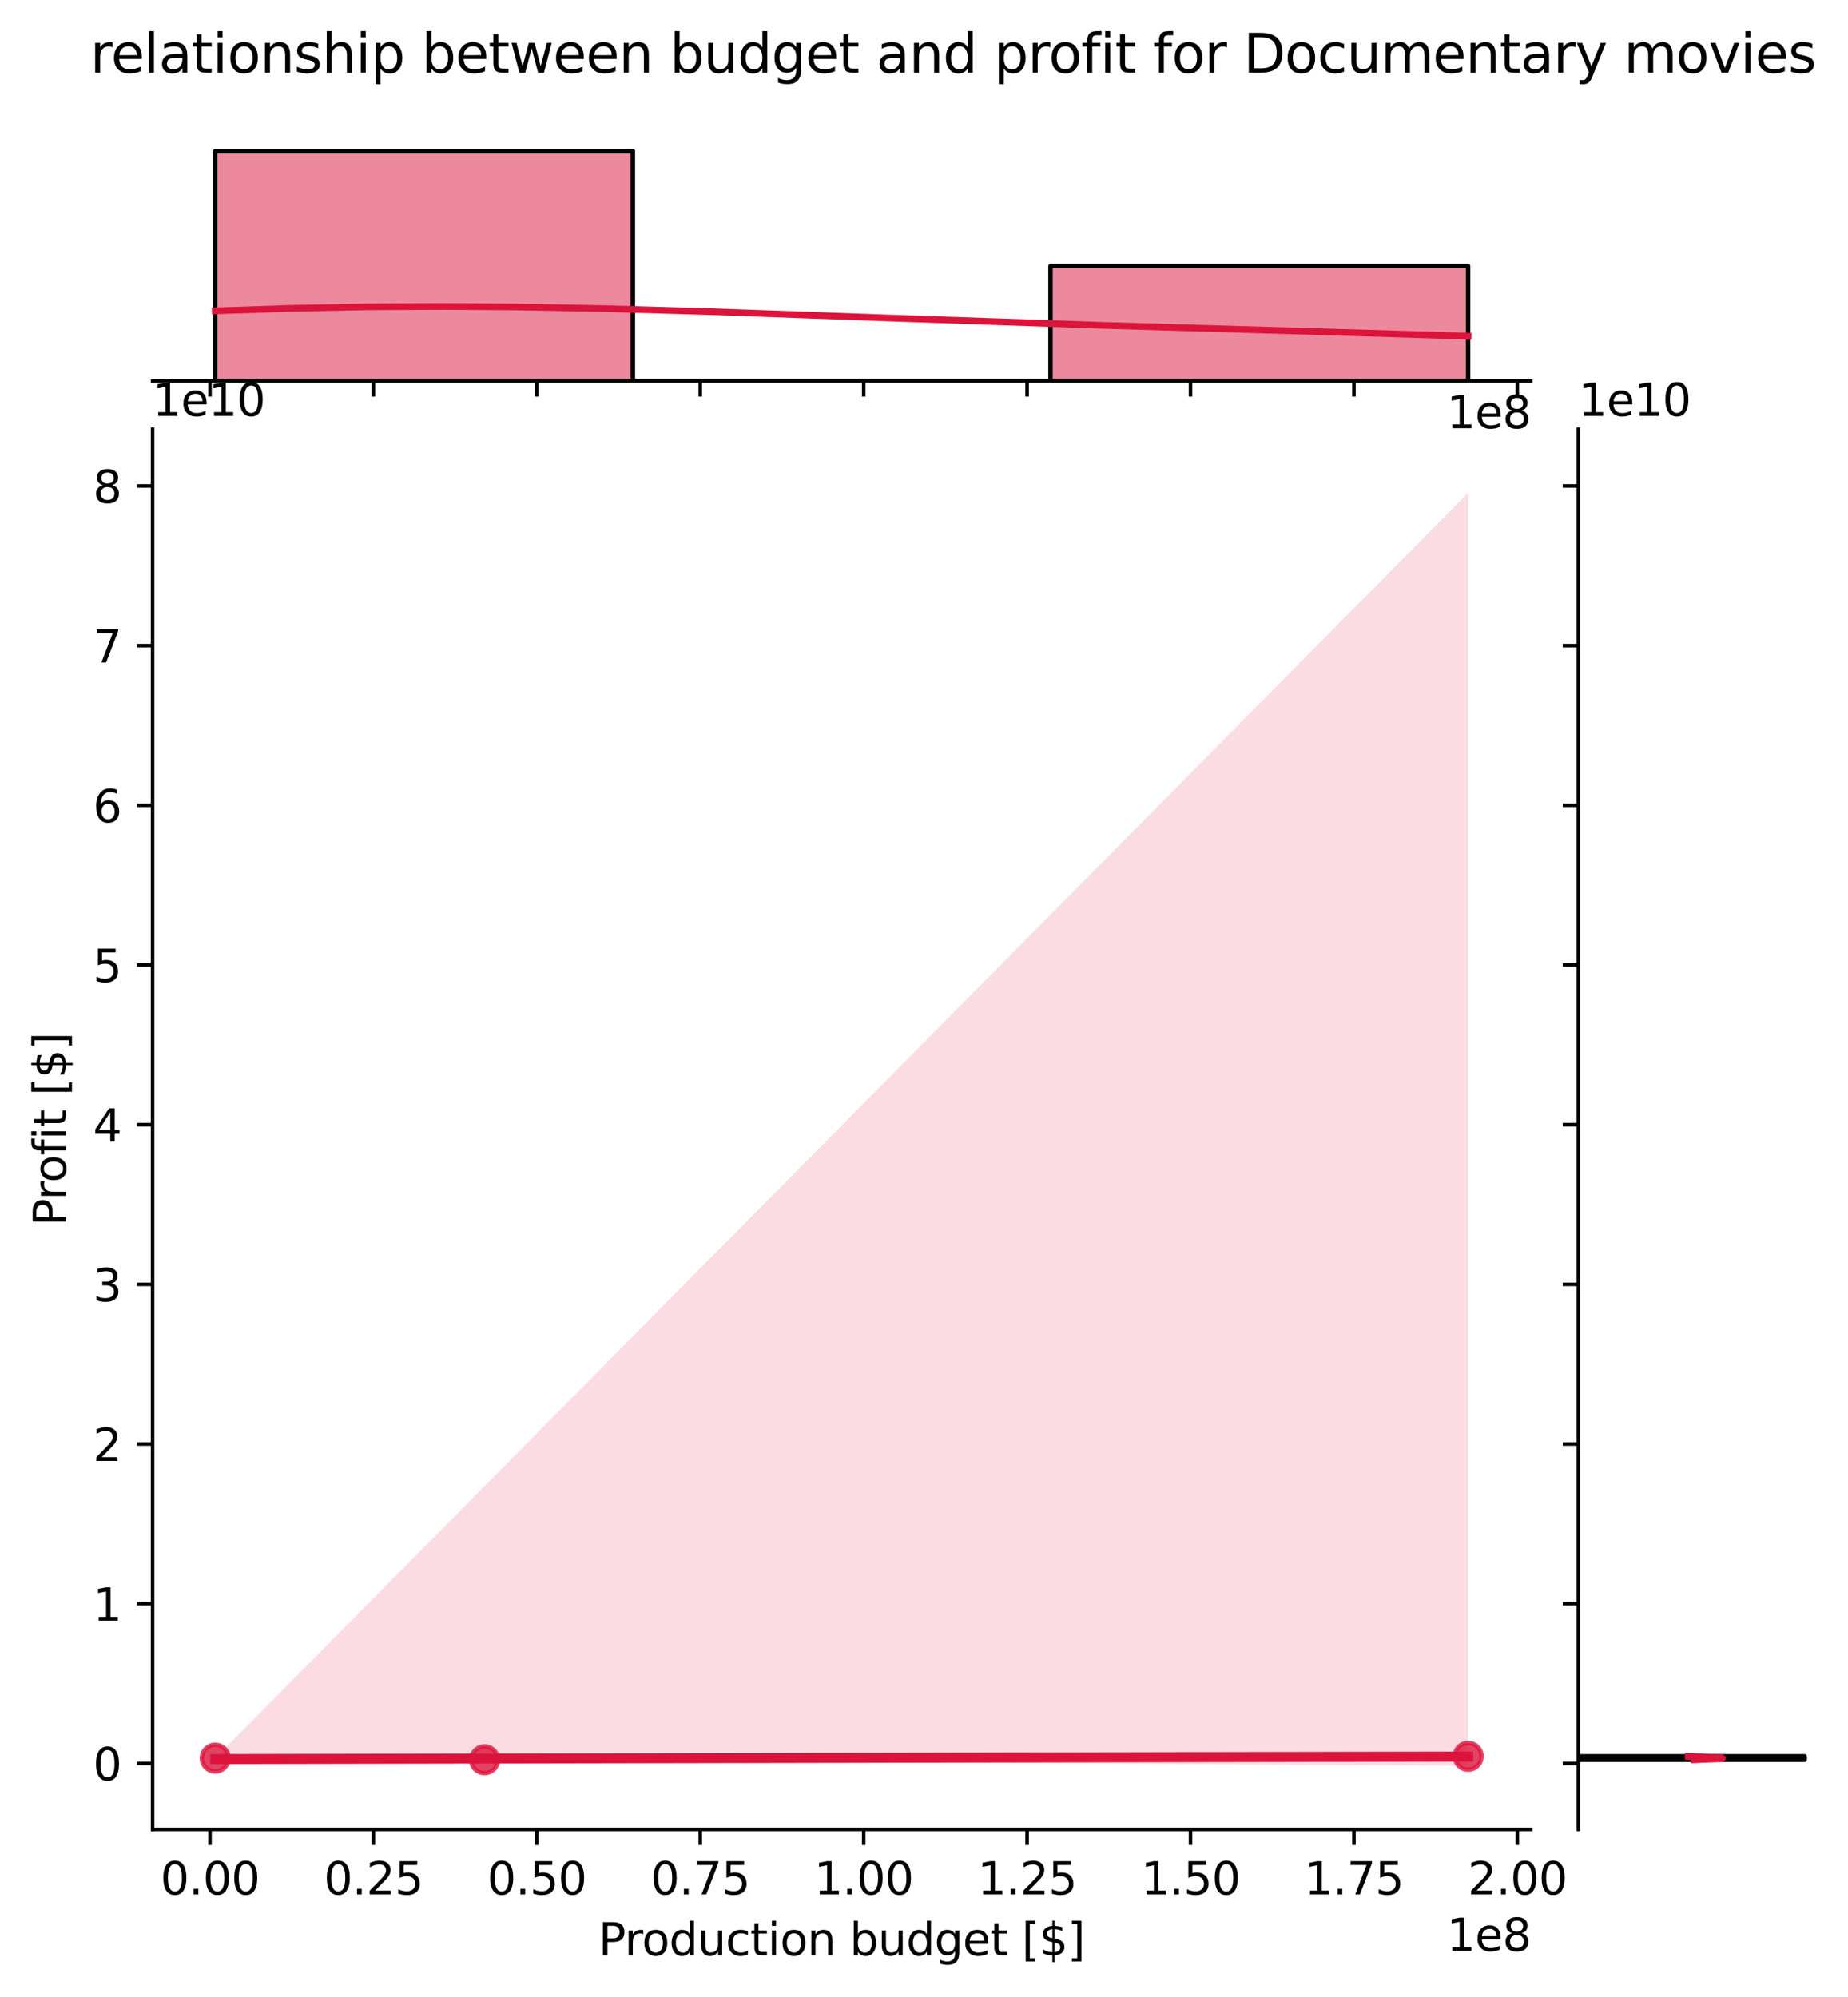 <?xml version="1.0" encoding="utf-8" standalone="no"?>
<!DOCTYPE svg PUBLIC "-//W3C//DTD SVG 1.1//EN"
  "http://www.w3.org/Graphics/SVG/1.1/DTD/svg11.dtd">
<svg xmlns:xlink="http://www.w3.org/1999/xlink" width="414.729pt" height="448.018pt" viewBox="0 0 414.729 448.018" xmlns="http://www.w3.org/2000/svg" version="1.1">
 <defs>
  <style type="text/css">*{stroke-linejoin: round; stroke-linecap: butt}</style>
 </defs>
 <g id="figure_1">
  <g id="patch_1">
   <path d="M -0 448.018 
L 414.729 448.018 
L 414.729 0 
L -0 0 
z
" style="fill: #ffffff"/>
  </g>
  <g id="axes_1">
   <g id="patch_2">
    <path d="M 34.241 410.462 
L 343.537 410.462 
L 343.537 96.318 
L 34.241 96.318 
z
" style="fill: #ffffff"/>
   </g>
   <g id="PathCollection_1">
    <defs>
     <path id="m3acbc6af92" d="M 0 3 
C 0.796 3 1.559 2.684 2.121 2.121 
C 2.684 1.559 3 0.796 3 0 
C 3 -0.796 2.684 -1.559 2.121 -2.121 
C 1.559 -2.684 0.796 -3 0 -3 
C -0.796 -3 -1.559 -2.684 -2.121 -2.121 
C -2.684 -1.559 -3 -0.796 -3 0 
C -3 0.796 -2.684 1.559 -2.121 2.121 
C -1.559 2.684 -0.796 3 0 3 
z
" style="stroke: #dc143c; stroke-opacity: 0.8"/>
    </defs>
    <g clip-path="url(#p8dc1730b52)">
     <use xlink:href="#m3acbc6af92" x="48.3" y="394.469" style="fill: #dc143c; fill-opacity: 0.8; stroke: #dc143c; stroke-opacity: 0.8"/>
     <use xlink:href="#m3acbc6af92" x="329.478" y="394.058" style="fill: #dc143c; fill-opacity: 0.8; stroke: #dc143c; stroke-opacity: 0.8"/>
     <use xlink:href="#m3acbc6af92" x="108.74" y="394.837" style="fill: #dc143c; fill-opacity: 0.8; stroke: #dc143c; stroke-opacity: 0.8"/>
    </g>
   </g>
   <g id="PolyCollection_1">
    <path d="M 48.3 394.469 
L 48.3 395.648 
L 51.14 395.632 
L 53.98 395.616 
L 56.82 395.6 
L 59.66 395.584 
L 62.5 395.568 
L 65.341 395.552 
L 68.181 395.536 
L 71.021 395.52 
L 73.861 395.504 
L 76.701 395.488 
L 79.542 395.472 
L 82.382 395.456 
L 85.222 395.439 
L 88.062 395.423 
L 90.902 395.407 
L 93.743 395.391 
L 96.583 395.375 
L 99.423 395.359 
L 102.263 395.343 
L 105.103 395.327 
L 107.943 395.311 
L 110.784 395.295 
L 113.624 395.279 
L 116.464 395.263 
L 119.304 395.247 
L 122.144 395.231 
L 124.985 395.215 
L 127.825 395.198 
L 130.665 395.182 
L 133.505 395.166 
L 136.345 395.15 
L 139.186 395.134 
L 142.026 395.118 
L 144.866 395.102 
L 147.706 395.086 
L 150.546 395.092 
L 153.386 395.109 
L 156.227 395.127 
L 159.067 395.144 
L 161.907 395.161 
L 164.747 395.179 
L 167.587 395.196 
L 170.428 395.213 
L 173.268 395.23 
L 176.108 395.248 
L 178.948 395.265 
L 181.788 395.282 
L 184.629 395.3 
L 187.469 395.317 
L 190.309 395.334 
L 193.149 395.352 
L 195.989 395.369 
L 198.829 395.386 
L 201.67 395.404 
L 204.51 395.421 
L 207.35 395.438 
L 210.19 395.455 
L 213.03 395.473 
L 215.871 395.49 
L 218.711 395.507 
L 221.551 395.525 
L 224.391 395.542 
L 227.231 395.559 
L 230.072 395.577 
L 232.912 395.594 
L 235.752 395.611 
L 238.592 395.629 
L 241.432 395.646 
L 244.272 395.663 
L 247.113 395.68 
L 249.953 395.698 
L 252.793 395.715 
L 255.633 395.732 
L 258.473 395.75 
L 261.314 395.767 
L 264.154 395.784 
L 266.994 395.802 
L 269.834 395.819 
L 272.674 395.836 
L 275.515 395.854 
L 278.355 395.871 
L 281.195 395.888 
L 284.035 395.905 
L 286.875 395.923 
L 289.715 395.94 
L 292.556 395.957 
L 295.396 395.975 
L 298.236 395.992 
L 301.076 396.009 
L 303.916 396.027 
L 306.757 396.044 
L 309.597 396.061 
L 312.437 396.079 
L 315.277 396.096 
L 318.117 396.113 
L 320.958 396.13 
L 323.798 396.148 
L 326.638 396.165 
L 329.478 396.182 
L 329.478 110.597 
L 329.478 110.597 
L 326.638 113.465 
L 323.798 116.332 
L 320.958 119.2 
L 318.117 122.067 
L 315.277 124.934 
L 312.437 127.802 
L 309.597 130.669 
L 306.757 133.536 
L 303.916 136.404 
L 301.076 139.271 
L 298.236 142.139 
L 295.396 145.006 
L 292.556 147.873 
L 289.715 150.741 
L 286.875 153.608 
L 284.035 156.476 
L 281.195 159.343 
L 278.355 162.21 
L 275.515 165.078 
L 272.674 167.945 
L 269.834 170.813 
L 266.994 173.68 
L 264.154 176.547 
L 261.314 179.415 
L 258.473 182.282 
L 255.633 185.149 
L 252.793 188.017 
L 249.953 190.884 
L 247.113 193.752 
L 244.272 196.619 
L 241.432 199.486 
L 238.592 202.354 
L 235.752 205.221 
L 232.912 208.089 
L 230.072 210.956 
L 227.231 213.823 
L 224.391 216.691 
L 221.551 219.558 
L 218.711 222.426 
L 215.871 225.293 
L 213.03 228.16 
L 210.19 231.028 
L 207.35 233.895 
L 204.51 236.762 
L 201.67 239.63 
L 198.829 242.497 
L 195.989 245.365 
L 193.149 248.232 
L 190.309 251.099 
L 187.469 253.967 
L 184.629 256.834 
L 181.788 259.702 
L 178.948 262.569 
L 176.108 265.436 
L 173.268 268.304 
L 170.428 271.171 
L 167.587 274.039 
L 164.747 276.906 
L 161.907 279.773 
L 159.067 282.641 
L 156.227 285.508 
L 153.386 288.375 
L 150.546 291.243 
L 147.706 294.11 
L 144.866 296.978 
L 142.026 299.845 
L 139.186 302.712 
L 136.345 305.58 
L 133.505 308.447 
L 130.665 311.315 
L 127.825 314.182 
L 124.985 317.049 
L 122.144 319.917 
L 119.304 322.784 
L 116.464 325.652 
L 113.624 328.519 
L 110.784 331.386 
L 107.943 334.254 
L 105.103 337.121 
L 102.263 339.988 
L 99.423 342.856 
L 96.583 345.723 
L 93.743 348.591 
L 90.902 351.458 
L 88.062 354.325 
L 85.222 357.193 
L 82.382 360.06 
L 79.542 362.928 
L 76.701 365.795 
L 73.861 368.662 
L 71.021 371.53 
L 68.181 374.397 
L 65.341 377.265 
L 62.5 380.132 
L 59.66 382.999 
L 56.82 385.867 
L 53.98 388.734 
L 51.14 391.601 
L 48.3 394.469 
z
" clip-path="url(#p8dc1730b52)" style="fill: #dc143c; fill-opacity: 0.15"/>
   </g>
   <g id="matplotlib.axis_1">
    <g id="xtick_1">
     <g id="line2d_1">
      <defs>
       <path id="m88f219628c" d="M 0 0 
L 0 3.5 
" style="stroke: #000000; stroke-width: 0.8"/>
      </defs>
      <g>
       <use xlink:href="#m88f219628c" x="47.125" y="410.462" style="stroke: #000000; stroke-width: 0.8"/>
      </g>
     </g>
     <g id="text_1">
      <!-- 0.00 -->
      <g transform="translate(35.992 425.06)scale(0.1 -0.1)">
       <defs>
        <path id="DejaVuSans-30" d="M 2034 4250 
Q 1547 4250 1301 3770 
Q 1056 3291 1056 2328 
Q 1056 1369 1301 889 
Q 1547 409 2034 409 
Q 2525 409 2770 889 
Q 3016 1369 3016 2328 
Q 3016 3291 2770 3770 
Q 2525 4250 2034 4250 
z
M 2034 4750 
Q 2819 4750 3233 4129 
Q 3647 3509 3647 2328 
Q 3647 1150 3233 529 
Q 2819 -91 2034 -91 
Q 1250 -91 836 529 
Q 422 1150 422 2328 
Q 422 3509 836 4129 
Q 1250 4750 2034 4750 
z
" transform="scale(0.016)"/>
        <path id="DejaVuSans-2e" d="M 684 794 
L 1344 794 
L 1344 0 
L 684 0 
L 684 794 
z
" transform="scale(0.016)"/>
       </defs>
       <use xlink:href="#DejaVuSans-30"/>
       <use xlink:href="#DejaVuSans-2e" x="63.623"/>
       <use xlink:href="#DejaVuSans-30" x="95.41"/>
       <use xlink:href="#DejaVuSans-30" x="159.033"/>
      </g>
     </g>
    </g>
    <g id="xtick_2">
     <g id="line2d_2">
      <g>
       <use xlink:href="#m88f219628c" x="83.801" y="410.462" style="stroke: #000000; stroke-width: 0.8"/>
      </g>
     </g>
     <g id="text_2">
      <!-- 0.25 -->
      <g transform="translate(72.668 425.06)scale(0.1 -0.1)">
       <defs>
        <path id="DejaVuSans-32" d="M 1228 531 
L 3431 531 
L 3431 0 
L 469 0 
L 469 531 
Q 828 903 1448 1529 
Q 2069 2156 2228 2338 
Q 2531 2678 2651 2914 
Q 2772 3150 2772 3378 
Q 2772 3750 2511 3984 
Q 2250 4219 1831 4219 
Q 1534 4219 1204 4116 
Q 875 4013 500 3803 
L 500 4441 
Q 881 4594 1212 4672 
Q 1544 4750 1819 4750 
Q 2544 4750 2975 4387 
Q 3406 4025 3406 3419 
Q 3406 3131 3298 2873 
Q 3191 2616 2906 2266 
Q 2828 2175 2409 1742 
Q 1991 1309 1228 531 
z
" transform="scale(0.016)"/>
        <path id="DejaVuSans-35" d="M 691 4666 
L 3169 4666 
L 3169 4134 
L 1269 4134 
L 1269 2991 
Q 1406 3038 1543 3061 
Q 1681 3084 1819 3084 
Q 2600 3084 3056 2656 
Q 3513 2228 3513 1497 
Q 3513 744 3044 326 
Q 2575 -91 1722 -91 
Q 1428 -91 1123 -41 
Q 819 9 494 109 
L 494 744 
Q 775 591 1075 516 
Q 1375 441 1709 441 
Q 2250 441 2565 725 
Q 2881 1009 2881 1497 
Q 2881 1984 2565 2268 
Q 2250 2553 1709 2553 
Q 1456 2553 1204 2497 
Q 953 2441 691 2322 
L 691 4666 
z
" transform="scale(0.016)"/>
       </defs>
       <use xlink:href="#DejaVuSans-30"/>
       <use xlink:href="#DejaVuSans-2e" x="63.623"/>
       <use xlink:href="#DejaVuSans-32" x="95.41"/>
       <use xlink:href="#DejaVuSans-35" x="159.033"/>
      </g>
     </g>
    </g>
    <g id="xtick_3">
     <g id="line2d_3">
      <g>
       <use xlink:href="#m88f219628c" x="120.477" y="410.462" style="stroke: #000000; stroke-width: 0.8"/>
      </g>
     </g>
     <g id="text_3">
      <!-- 0.50 -->
      <g transform="translate(109.344 425.06)scale(0.1 -0.1)">
       <use xlink:href="#DejaVuSans-30"/>
       <use xlink:href="#DejaVuSans-2e" x="63.623"/>
       <use xlink:href="#DejaVuSans-35" x="95.41"/>
       <use xlink:href="#DejaVuSans-30" x="159.033"/>
      </g>
     </g>
    </g>
    <g id="xtick_4">
     <g id="line2d_4">
      <g>
       <use xlink:href="#m88f219628c" x="157.153" y="410.462" style="stroke: #000000; stroke-width: 0.8"/>
      </g>
     </g>
     <g id="text_4">
      <!-- 0.75 -->
      <g transform="translate(146.02 425.06)scale(0.1 -0.1)">
       <defs>
        <path id="DejaVuSans-37" d="M 525 4666 
L 3525 4666 
L 3525 4397 
L 1831 0 
L 1172 0 
L 2766 4134 
L 525 4134 
L 525 4666 
z
" transform="scale(0.016)"/>
       </defs>
       <use xlink:href="#DejaVuSans-30"/>
       <use xlink:href="#DejaVuSans-2e" x="63.623"/>
       <use xlink:href="#DejaVuSans-37" x="95.41"/>
       <use xlink:href="#DejaVuSans-35" x="159.033"/>
      </g>
     </g>
    </g>
    <g id="xtick_5">
     <g id="line2d_5">
      <g>
       <use xlink:href="#m88f219628c" x="193.828" y="410.462" style="stroke: #000000; stroke-width: 0.8"/>
      </g>
     </g>
     <g id="text_5">
      <!-- 1.00 -->
      <g transform="translate(182.696 425.06)scale(0.1 -0.1)">
       <defs>
        <path id="DejaVuSans-31" d="M 794 531 
L 1825 531 
L 1825 4091 
L 703 3866 
L 703 4441 
L 1819 4666 
L 2450 4666 
L 2450 531 
L 3481 531 
L 3481 0 
L 794 0 
L 794 531 
z
" transform="scale(0.016)"/>
       </defs>
       <use xlink:href="#DejaVuSans-31"/>
       <use xlink:href="#DejaVuSans-2e" x="63.623"/>
       <use xlink:href="#DejaVuSans-30" x="95.41"/>
       <use xlink:href="#DejaVuSans-30" x="159.033"/>
      </g>
     </g>
    </g>
    <g id="xtick_6">
     <g id="line2d_6">
      <g>
       <use xlink:href="#m88f219628c" x="230.504" y="410.462" style="stroke: #000000; stroke-width: 0.8"/>
      </g>
     </g>
     <g id="text_6">
      <!-- 1.25 -->
      <g transform="translate(219.372 425.06)scale(0.1 -0.1)">
       <use xlink:href="#DejaVuSans-31"/>
       <use xlink:href="#DejaVuSans-2e" x="63.623"/>
       <use xlink:href="#DejaVuSans-32" x="95.41"/>
       <use xlink:href="#DejaVuSans-35" x="159.033"/>
      </g>
     </g>
    </g>
    <g id="xtick_7">
     <g id="line2d_7">
      <g>
       <use xlink:href="#m88f219628c" x="267.18" y="410.462" style="stroke: #000000; stroke-width: 0.8"/>
      </g>
     </g>
     <g id="text_7">
      <!-- 1.50 -->
      <g transform="translate(256.048 425.06)scale(0.1 -0.1)">
       <use xlink:href="#DejaVuSans-31"/>
       <use xlink:href="#DejaVuSans-2e" x="63.623"/>
       <use xlink:href="#DejaVuSans-35" x="95.41"/>
       <use xlink:href="#DejaVuSans-30" x="159.033"/>
      </g>
     </g>
    </g>
    <g id="xtick_8">
     <g id="line2d_8">
      <g>
       <use xlink:href="#m88f219628c" x="303.856" y="410.462" style="stroke: #000000; stroke-width: 0.8"/>
      </g>
     </g>
     <g id="text_8">
      <!-- 1.75 -->
      <g transform="translate(292.723 425.06)scale(0.1 -0.1)">
       <use xlink:href="#DejaVuSans-31"/>
       <use xlink:href="#DejaVuSans-2e" x="63.623"/>
       <use xlink:href="#DejaVuSans-37" x="95.41"/>
       <use xlink:href="#DejaVuSans-35" x="159.033"/>
      </g>
     </g>
    </g>
    <g id="xtick_9">
     <g id="line2d_9">
      <g>
       <use xlink:href="#m88f219628c" x="340.532" y="410.462" style="stroke: #000000; stroke-width: 0.8"/>
      </g>
     </g>
     <g id="text_9">
      <!-- 2.00 -->
      <g transform="translate(329.399 425.06)scale(0.1 -0.1)">
       <use xlink:href="#DejaVuSans-32"/>
       <use xlink:href="#DejaVuSans-2e" x="63.623"/>
       <use xlink:href="#DejaVuSans-30" x="95.41"/>
       <use xlink:href="#DejaVuSans-30" x="159.033"/>
      </g>
     </g>
    </g>
    <g id="text_10">
     <!-- Production budget [$] -->
     <g transform="translate(134.301 438.738)scale(0.1 -0.1)">
      <defs>
       <path id="DejaVuSans-50" d="M 1259 4147 
L 1259 2394 
L 2053 2394 
Q 2494 2394 2734 2622 
Q 2975 2850 2975 3272 
Q 2975 3691 2734 3919 
Q 2494 4147 2053 4147 
L 1259 4147 
z
M 628 4666 
L 2053 4666 
Q 2838 4666 3239 4311 
Q 3641 3956 3641 3272 
Q 3641 2581 3239 2228 
Q 2838 1875 2053 1875 
L 1259 1875 
L 1259 0 
L 628 0 
L 628 4666 
z
" transform="scale(0.016)"/>
       <path id="DejaVuSans-72" d="M 2631 2963 
Q 2534 3019 2420 3045 
Q 2306 3072 2169 3072 
Q 1681 3072 1420 2755 
Q 1159 2438 1159 1844 
L 1159 0 
L 581 0 
L 581 3500 
L 1159 3500 
L 1159 2956 
Q 1341 3275 1631 3429 
Q 1922 3584 2338 3584 
Q 2397 3584 2469 3576 
Q 2541 3569 2628 3553 
L 2631 2963 
z
" transform="scale(0.016)"/>
       <path id="DejaVuSans-6f" d="M 1959 3097 
Q 1497 3097 1228 2736 
Q 959 2375 959 1747 
Q 959 1119 1226 758 
Q 1494 397 1959 397 
Q 2419 397 2687 759 
Q 2956 1122 2956 1747 
Q 2956 2369 2687 2733 
Q 2419 3097 1959 3097 
z
M 1959 3584 
Q 2709 3584 3137 3096 
Q 3566 2609 3566 1747 
Q 3566 888 3137 398 
Q 2709 -91 1959 -91 
Q 1206 -91 779 398 
Q 353 888 353 1747 
Q 353 2609 779 3096 
Q 1206 3584 1959 3584 
z
" transform="scale(0.016)"/>
       <path id="DejaVuSans-64" d="M 2906 2969 
L 2906 4863 
L 3481 4863 
L 3481 0 
L 2906 0 
L 2906 525 
Q 2725 213 2448 61 
Q 2172 -91 1784 -91 
Q 1150 -91 751 415 
Q 353 922 353 1747 
Q 353 2572 751 3078 
Q 1150 3584 1784 3584 
Q 2172 3584 2448 3432 
Q 2725 3281 2906 2969 
z
M 947 1747 
Q 947 1113 1208 752 
Q 1469 391 1925 391 
Q 2381 391 2643 752 
Q 2906 1113 2906 1747 
Q 2906 2381 2643 2742 
Q 2381 3103 1925 3103 
Q 1469 3103 1208 2742 
Q 947 2381 947 1747 
z
" transform="scale(0.016)"/>
       <path id="DejaVuSans-75" d="M 544 1381 
L 544 3500 
L 1119 3500 
L 1119 1403 
Q 1119 906 1312 657 
Q 1506 409 1894 409 
Q 2359 409 2629 706 
Q 2900 1003 2900 1516 
L 2900 3500 
L 3475 3500 
L 3475 0 
L 2900 0 
L 2900 538 
Q 2691 219 2414 64 
Q 2138 -91 1772 -91 
Q 1169 -91 856 284 
Q 544 659 544 1381 
z
M 1991 3584 
L 1991 3584 
z
" transform="scale(0.016)"/>
       <path id="DejaVuSans-63" d="M 3122 3366 
L 3122 2828 
Q 2878 2963 2633 3030 
Q 2388 3097 2138 3097 
Q 1578 3097 1268 2742 
Q 959 2388 959 1747 
Q 959 1106 1268 751 
Q 1578 397 2138 397 
Q 2388 397 2633 464 
Q 2878 531 3122 666 
L 3122 134 
Q 2881 22 2623 -34 
Q 2366 -91 2075 -91 
Q 1284 -91 818 406 
Q 353 903 353 1747 
Q 353 2603 823 3093 
Q 1294 3584 2113 3584 
Q 2378 3584 2631 3529 
Q 2884 3475 3122 3366 
z
" transform="scale(0.016)"/>
       <path id="DejaVuSans-74" d="M 1172 4494 
L 1172 3500 
L 2356 3500 
L 2356 3053 
L 1172 3053 
L 1172 1153 
Q 1172 725 1289 603 
Q 1406 481 1766 481 
L 2356 481 
L 2356 0 
L 1766 0 
Q 1100 0 847 248 
Q 594 497 594 1153 
L 594 3053 
L 172 3053 
L 172 3500 
L 594 3500 
L 594 4494 
L 1172 4494 
z
" transform="scale(0.016)"/>
       <path id="DejaVuSans-69" d="M 603 3500 
L 1178 3500 
L 1178 0 
L 603 0 
L 603 3500 
z
M 603 4863 
L 1178 4863 
L 1178 4134 
L 603 4134 
L 603 4863 
z
" transform="scale(0.016)"/>
       <path id="DejaVuSans-6e" d="M 3513 2113 
L 3513 0 
L 2938 0 
L 2938 2094 
Q 2938 2591 2744 2837 
Q 2550 3084 2163 3084 
Q 1697 3084 1428 2787 
Q 1159 2491 1159 1978 
L 1159 0 
L 581 0 
L 581 3500 
L 1159 3500 
L 1159 2956 
Q 1366 3272 1645 3428 
Q 1925 3584 2291 3584 
Q 2894 3584 3203 3211 
Q 3513 2838 3513 2113 
z
" transform="scale(0.016)"/>
       <path id="DejaVuSans-20" transform="scale(0.016)"/>
       <path id="DejaVuSans-62" d="M 3116 1747 
Q 3116 2381 2855 2742 
Q 2594 3103 2138 3103 
Q 1681 3103 1420 2742 
Q 1159 2381 1159 1747 
Q 1159 1113 1420 752 
Q 1681 391 2138 391 
Q 2594 391 2855 752 
Q 3116 1113 3116 1747 
z
M 1159 2969 
Q 1341 3281 1617 3432 
Q 1894 3584 2278 3584 
Q 2916 3584 3314 3078 
Q 3713 2572 3713 1747 
Q 3713 922 3314 415 
Q 2916 -91 2278 -91 
Q 1894 -91 1617 61 
Q 1341 213 1159 525 
L 1159 0 
L 581 0 
L 581 4863 
L 1159 4863 
L 1159 2969 
z
" transform="scale(0.016)"/>
       <path id="DejaVuSans-67" d="M 2906 1791 
Q 2906 2416 2648 2759 
Q 2391 3103 1925 3103 
Q 1463 3103 1205 2759 
Q 947 2416 947 1791 
Q 947 1169 1205 825 
Q 1463 481 1925 481 
Q 2391 481 2648 825 
Q 2906 1169 2906 1791 
z
M 3481 434 
Q 3481 -459 3084 -895 
Q 2688 -1331 1869 -1331 
Q 1566 -1331 1297 -1286 
Q 1028 -1241 775 -1147 
L 775 -588 
Q 1028 -725 1275 -790 
Q 1522 -856 1778 -856 
Q 2344 -856 2625 -561 
Q 2906 -266 2906 331 
L 2906 616 
Q 2728 306 2450 153 
Q 2172 0 1784 0 
Q 1141 0 747 490 
Q 353 981 353 1791 
Q 353 2603 747 3093 
Q 1141 3584 1784 3584 
Q 2172 3584 2450 3431 
Q 2728 3278 2906 2969 
L 2906 3500 
L 3481 3500 
L 3481 434 
z
" transform="scale(0.016)"/>
       <path id="DejaVuSans-65" d="M 3597 1894 
L 3597 1613 
L 953 1613 
Q 991 1019 1311 708 
Q 1631 397 2203 397 
Q 2534 397 2845 478 
Q 3156 559 3463 722 
L 3463 178 
Q 3153 47 2828 -22 
Q 2503 -91 2169 -91 
Q 1331 -91 842 396 
Q 353 884 353 1716 
Q 353 2575 817 3079 
Q 1281 3584 2069 3584 
Q 2775 3584 3186 3129 
Q 3597 2675 3597 1894 
z
M 3022 2063 
Q 3016 2534 2758 2815 
Q 2500 3097 2075 3097 
Q 1594 3097 1305 2825 
Q 1016 2553 972 2059 
L 3022 2063 
z
" transform="scale(0.016)"/>
       <path id="DejaVuSans-5b" d="M 550 4863 
L 1875 4863 
L 1875 4416 
L 1125 4416 
L 1125 -397 
L 1875 -397 
L 1875 -844 
L 550 -844 
L 550 4863 
z
" transform="scale(0.016)"/>
       <path id="DejaVuSans-24" d="M 2163 -941 
L 1850 -941 
L 1847 0 
Q 1519 6 1191 76 
Q 863 147 531 288 
L 531 850 
Q 850 650 1176 548 
Q 1503 447 1850 444 
L 1850 1869 
Q 1159 1981 845 2250 
Q 531 2519 531 2988 
Q 531 3497 872 3790 
Q 1213 4084 1850 4128 
L 1850 4863 
L 2163 4863 
L 2163 4138 
Q 2453 4125 2725 4076 
Q 2997 4028 3256 3944 
L 3256 3397 
Q 2997 3528 2723 3600 
Q 2450 3672 2163 3684 
L 2163 2350 
Q 2872 2241 3206 1959 
Q 3541 1678 3541 1191 
Q 3541 663 3186 358 
Q 2831 53 2163 6 
L 2163 -941 
z
M 1850 2406 
L 1850 3688 
Q 1488 3647 1297 3481 
Q 1106 3316 1106 3041 
Q 1106 2772 1282 2622 
Q 1459 2472 1850 2406 
z
M 2163 1806 
L 2163 453 
Q 2559 506 2761 678 
Q 2963 850 2963 1131 
Q 2963 1406 2770 1568 
Q 2578 1731 2163 1806 
z
" transform="scale(0.016)"/>
       <path id="DejaVuSans-5d" d="M 1947 4863 
L 1947 -844 
L 622 -844 
L 622 -397 
L 1369 -397 
L 1369 4416 
L 622 4416 
L 622 4863 
L 1947 4863 
z
" transform="scale(0.016)"/>
      </defs>
      <use xlink:href="#DejaVuSans-50"/>
      <use xlink:href="#DejaVuSans-72" x="58.553"/>
      <use xlink:href="#DejaVuSans-6f" x="97.416"/>
      <use xlink:href="#DejaVuSans-64" x="158.598"/>
      <use xlink:href="#DejaVuSans-75" x="222.074"/>
      <use xlink:href="#DejaVuSans-63" x="285.453"/>
      <use xlink:href="#DejaVuSans-74" x="340.434"/>
      <use xlink:href="#DejaVuSans-69" x="379.643"/>
      <use xlink:href="#DejaVuSans-6f" x="407.426"/>
      <use xlink:href="#DejaVuSans-6e" x="468.607"/>
      <use xlink:href="#DejaVuSans-20" x="531.986"/>
      <use xlink:href="#DejaVuSans-62" x="563.773"/>
      <use xlink:href="#DejaVuSans-75" x="627.25"/>
      <use xlink:href="#DejaVuSans-64" x="690.629"/>
      <use xlink:href="#DejaVuSans-67" x="754.105"/>
      <use xlink:href="#DejaVuSans-65" x="817.582"/>
      <use xlink:href="#DejaVuSans-74" x="879.105"/>
      <use xlink:href="#DejaVuSans-20" x="918.314"/>
      <use xlink:href="#DejaVuSans-5b" x="950.102"/>
      <use xlink:href="#DejaVuSans-24" x="989.115"/>
      <use xlink:href="#DejaVuSans-5d" x="1052.738"/>
     </g>
    </g>
    <g id="text_11">
     <!-- 1e8 -->
     <g transform="translate(324.659 437.738)scale(0.1 -0.1)">
      <defs>
       <path id="DejaVuSans-38" d="M 2034 2216 
Q 1584 2216 1326 1975 
Q 1069 1734 1069 1313 
Q 1069 891 1326 650 
Q 1584 409 2034 409 
Q 2484 409 2743 651 
Q 3003 894 3003 1313 
Q 3003 1734 2745 1975 
Q 2488 2216 2034 2216 
z
M 1403 2484 
Q 997 2584 770 2862 
Q 544 3141 544 3541 
Q 544 4100 942 4425 
Q 1341 4750 2034 4750 
Q 2731 4750 3128 4425 
Q 3525 4100 3525 3541 
Q 3525 3141 3298 2862 
Q 3072 2584 2669 2484 
Q 3125 2378 3379 2068 
Q 3634 1759 3634 1313 
Q 3634 634 3220 271 
Q 2806 -91 2034 -91 
Q 1263 -91 848 271 
Q 434 634 434 1313 
Q 434 1759 690 2068 
Q 947 2378 1403 2484 
z
M 1172 3481 
Q 1172 3119 1398 2916 
Q 1625 2713 2034 2713 
Q 2441 2713 2670 2916 
Q 2900 3119 2900 3481 
Q 2900 3844 2670 4047 
Q 2441 4250 2034 4250 
Q 1625 4250 1398 4047 
Q 1172 3844 1172 3481 
z
" transform="scale(0.016)"/>
      </defs>
      <use xlink:href="#DejaVuSans-31"/>
      <use xlink:href="#DejaVuSans-65" x="63.623"/>
      <use xlink:href="#DejaVuSans-38" x="125.146"/>
     </g>
    </g>
   </g>
   <g id="matplotlib.axis_2">
    <g id="ytick_1">
     <g id="line2d_10">
      <defs>
       <path id="mcfa5c8ef93" d="M 0 0 
L -3.5 0 
" style="stroke: #000000; stroke-width: 0.8"/>
      </defs>
      <g>
       <use xlink:href="#mcfa5c8ef93" x="34.241" y="395.655" style="stroke: #000000; stroke-width: 0.8"/>
      </g>
     </g>
     <g id="text_12">
      <!-- 0 -->
      <g transform="translate(20.878 399.454)scale(0.1 -0.1)">
       <use xlink:href="#DejaVuSans-30"/>
      </g>
     </g>
    </g>
    <g id="ytick_2">
     <g id="line2d_11">
      <g>
       <use xlink:href="#mcfa5c8ef93" x="34.241" y="359.828" style="stroke: #000000; stroke-width: 0.8"/>
      </g>
     </g>
     <g id="text_13">
      <!-- 1 -->
      <g transform="translate(20.878 363.627)scale(0.1 -0.1)">
       <use xlink:href="#DejaVuSans-31"/>
      </g>
     </g>
    </g>
    <g id="ytick_3">
     <g id="line2d_12">
      <g>
       <use xlink:href="#mcfa5c8ef93" x="34.241" y="324.001" style="stroke: #000000; stroke-width: 0.8"/>
      </g>
     </g>
     <g id="text_14">
      <!-- 2 -->
      <g transform="translate(20.878 327.8)scale(0.1 -0.1)">
       <use xlink:href="#DejaVuSans-32"/>
      </g>
     </g>
    </g>
    <g id="ytick_4">
     <g id="line2d_13">
      <g>
       <use xlink:href="#mcfa5c8ef93" x="34.241" y="288.174" style="stroke: #000000; stroke-width: 0.8"/>
      </g>
     </g>
     <g id="text_15">
      <!-- 3 -->
      <g transform="translate(20.878 291.973)scale(0.1 -0.1)">
       <defs>
        <path id="DejaVuSans-33" d="M 2597 2516 
Q 3050 2419 3304 2112 
Q 3559 1806 3559 1356 
Q 3559 666 3084 287 
Q 2609 -91 1734 -91 
Q 1441 -91 1130 -33 
Q 819 25 488 141 
L 488 750 
Q 750 597 1062 519 
Q 1375 441 1716 441 
Q 2309 441 2620 675 
Q 2931 909 2931 1356 
Q 2931 1769 2642 2001 
Q 2353 2234 1838 2234 
L 1294 2234 
L 1294 2753 
L 1863 2753 
Q 2328 2753 2575 2939 
Q 2822 3125 2822 3475 
Q 2822 3834 2567 4026 
Q 2313 4219 1838 4219 
Q 1578 4219 1281 4162 
Q 984 4106 628 3988 
L 628 4550 
Q 988 4650 1302 4700 
Q 1616 4750 1894 4750 
Q 2613 4750 3031 4423 
Q 3450 4097 3450 3541 
Q 3450 3153 3228 2886 
Q 3006 2619 2597 2516 
z
" transform="scale(0.016)"/>
       </defs>
       <use xlink:href="#DejaVuSans-33"/>
      </g>
     </g>
    </g>
    <g id="ytick_5">
     <g id="line2d_14">
      <g>
       <use xlink:href="#mcfa5c8ef93" x="34.241" y="252.346" style="stroke: #000000; stroke-width: 0.8"/>
      </g>
     </g>
     <g id="text_16">
      <!-- 4 -->
      <g transform="translate(20.878 256.146)scale(0.1 -0.1)">
       <defs>
        <path id="DejaVuSans-34" d="M 2419 4116 
L 825 1625 
L 2419 1625 
L 2419 4116 
z
M 2253 4666 
L 3047 4666 
L 3047 1625 
L 3713 1625 
L 3713 1100 
L 3047 1100 
L 3047 0 
L 2419 0 
L 2419 1100 
L 313 1100 
L 313 1709 
L 2253 4666 
z
" transform="scale(0.016)"/>
       </defs>
       <use xlink:href="#DejaVuSans-34"/>
      </g>
     </g>
    </g>
    <g id="ytick_6">
     <g id="line2d_15">
      <g>
       <use xlink:href="#mcfa5c8ef93" x="34.241" y="216.519" style="stroke: #000000; stroke-width: 0.8"/>
      </g>
     </g>
     <g id="text_17">
      <!-- 5 -->
      <g transform="translate(20.878 220.319)scale(0.1 -0.1)">
       <use xlink:href="#DejaVuSans-35"/>
      </g>
     </g>
    </g>
    <g id="ytick_7">
     <g id="line2d_16">
      <g>
       <use xlink:href="#mcfa5c8ef93" x="34.241" y="180.692" style="stroke: #000000; stroke-width: 0.8"/>
      </g>
     </g>
     <g id="text_18">
      <!-- 6 -->
      <g transform="translate(20.878 184.491)scale(0.1 -0.1)">
       <defs>
        <path id="DejaVuSans-36" d="M 2113 2584 
Q 1688 2584 1439 2293 
Q 1191 2003 1191 1497 
Q 1191 994 1439 701 
Q 1688 409 2113 409 
Q 2538 409 2786 701 
Q 3034 994 3034 1497 
Q 3034 2003 2786 2293 
Q 2538 2584 2113 2584 
z
M 3366 4563 
L 3366 3988 
Q 3128 4100 2886 4159 
Q 2644 4219 2406 4219 
Q 1781 4219 1451 3797 
Q 1122 3375 1075 2522 
Q 1259 2794 1537 2939 
Q 1816 3084 2150 3084 
Q 2853 3084 3261 2657 
Q 3669 2231 3669 1497 
Q 3669 778 3244 343 
Q 2819 -91 2113 -91 
Q 1303 -91 875 529 
Q 447 1150 447 2328 
Q 447 3434 972 4092 
Q 1497 4750 2381 4750 
Q 2619 4750 2861 4703 
Q 3103 4656 3366 4563 
z
" transform="scale(0.016)"/>
       </defs>
       <use xlink:href="#DejaVuSans-36"/>
      </g>
     </g>
    </g>
    <g id="ytick_8">
     <g id="line2d_17">
      <g>
       <use xlink:href="#mcfa5c8ef93" x="34.241" y="144.865" style="stroke: #000000; stroke-width: 0.8"/>
      </g>
     </g>
     <g id="text_19">
      <!-- 7 -->
      <g transform="translate(20.878 148.664)scale(0.1 -0.1)">
       <use xlink:href="#DejaVuSans-37"/>
      </g>
     </g>
    </g>
    <g id="ytick_9">
     <g id="line2d_18">
      <g>
       <use xlink:href="#mcfa5c8ef93" x="34.241" y="109.038" style="stroke: #000000; stroke-width: 0.8"/>
      </g>
     </g>
     <g id="text_20">
      <!-- 8 -->
      <g transform="translate(20.878 112.837)scale(0.1 -0.1)">
       <use xlink:href="#DejaVuSans-38"/>
      </g>
     </g>
    </g>
    <g id="text_21">
     <!-- Profit [$] -->
     <g transform="translate(14.798 275.101)rotate(-90)scale(0.1 -0.1)">
      <defs>
       <path id="DejaVuSans-66" d="M 2375 4863 
L 2375 4384 
L 1825 4384 
Q 1516 4384 1395 4259 
Q 1275 4134 1275 3809 
L 1275 3500 
L 2222 3500 
L 2222 3053 
L 1275 3053 
L 1275 0 
L 697 0 
L 697 3053 
L 147 3053 
L 147 3500 
L 697 3500 
L 697 3744 
Q 697 4328 969 4595 
Q 1241 4863 1831 4863 
L 2375 4863 
z
" transform="scale(0.016)"/>
      </defs>
      <use xlink:href="#DejaVuSans-50"/>
      <use xlink:href="#DejaVuSans-72" x="58.553"/>
      <use xlink:href="#DejaVuSans-6f" x="97.416"/>
      <use xlink:href="#DejaVuSans-66" x="158.598"/>
      <use xlink:href="#DejaVuSans-69" x="193.803"/>
      <use xlink:href="#DejaVuSans-74" x="221.586"/>
      <use xlink:href="#DejaVuSans-20" x="260.795"/>
      <use xlink:href="#DejaVuSans-5b" x="292.582"/>
      <use xlink:href="#DejaVuSans-24" x="331.596"/>
      <use xlink:href="#DejaVuSans-5d" x="395.219"/>
     </g>
    </g>
    <g id="text_22">
     <!-- 1e10 -->
     <g transform="translate(34.241 93.318)scale(0.1 -0.1)">
      <use xlink:href="#DejaVuSans-31"/>
      <use xlink:href="#DejaVuSans-65" x="63.623"/>
      <use xlink:href="#DejaVuSans-31" x="125.146"/>
      <use xlink:href="#DejaVuSans-30" x="188.77"/>
     </g>
    </g>
   </g>
   <g id="line2d_19">
    <path d="M 48.3 394.685 
L 51.14 394.679 
L 53.98 394.673 
L 56.82 394.667 
L 59.66 394.662 
L 62.5 394.656 
L 65.341 394.65 
L 68.181 394.644 
L 71.021 394.639 
L 73.861 394.633 
L 76.701 394.627 
L 79.542 394.621 
L 82.382 394.616 
L 85.222 394.61 
L 88.062 394.604 
L 90.902 394.599 
L 93.743 394.593 
L 96.583 394.587 
L 99.423 394.581 
L 102.263 394.576 
L 105.103 394.57 
L 107.943 394.564 
L 110.784 394.558 
L 113.624 394.553 
L 116.464 394.547 
L 119.304 394.541 
L 122.144 394.535 
L 124.985 394.53 
L 127.825 394.524 
L 130.665 394.518 
L 133.505 394.513 
L 136.345 394.507 
L 139.186 394.501 
L 142.026 394.495 
L 144.866 394.49 
L 147.706 394.484 
L 150.546 394.478 
L 153.386 394.472 
L 156.227 394.467 
L 159.067 394.461 
L 161.907 394.455 
L 164.747 394.449 
L 167.587 394.444 
L 170.428 394.438 
L 173.268 394.432 
L 176.108 394.427 
L 178.948 394.421 
L 181.788 394.415 
L 184.629 394.409 
L 187.469 394.404 
L 190.309 394.398 
L 193.149 394.392 
L 195.989 394.386 
L 198.829 394.381 
L 201.67 394.375 
L 204.51 394.369 
L 207.35 394.363 
L 210.19 394.358 
L 213.03 394.352 
L 215.871 394.346 
L 218.711 394.341 
L 221.551 394.335 
L 224.391 394.329 
L 227.231 394.323 
L 230.072 394.318 
L 232.912 394.312 
L 235.752 394.306 
L 238.592 394.3 
L 241.432 394.295 
L 244.272 394.289 
L 247.113 394.283 
L 249.953 394.277 
L 252.793 394.272 
L 255.633 394.266 
L 258.473 394.26 
L 261.314 394.255 
L 264.154 394.249 
L 266.994 394.243 
L 269.834 394.237 
L 272.674 394.232 
L 275.515 394.226 
L 278.355 394.22 
L 281.195 394.214 
L 284.035 394.209 
L 286.875 394.203 
L 289.715 394.197 
L 292.556 394.191 
L 295.396 394.186 
L 298.236 394.18 
L 301.076 394.174 
L 303.916 394.169 
L 306.757 394.163 
L 309.597 394.157 
L 312.437 394.151 
L 315.277 394.146 
L 318.117 394.14 
L 320.958 394.134 
L 323.798 394.128 
L 326.638 394.123 
L 329.478 394.117 
" clip-path="url(#p8dc1730b52)" style="fill: none; stroke: #dc143c; stroke-width: 2.25; stroke-linecap: square"/>
   </g>
   <g id="patch_3">
    <path d="M 34.241 410.462 
L 34.241 96.318 
" style="fill: none; stroke: #000000; stroke-width: 0.8; stroke-linejoin: miter; stroke-linecap: square"/>
   </g>
   <g id="patch_4">
    <path d="M 34.241 410.462 
L 343.537 410.462 
" style="fill: none; stroke: #000000; stroke-width: 0.8; stroke-linejoin: miter; stroke-linecap: square"/>
   </g>
  </g>
  <g id="axes_2">
   <g id="patch_5">
    <path d="M 34.241 85.486 
L 343.537 85.486 
L 343.537 31.323 
L 34.241 31.323 
z
" style="fill: #ffffff"/>
   </g>
   <g id="patch_6">
    <path d="M 48.3 85.486 
L 142.026 85.486 
L 142.026 33.902 
L 48.3 33.902 
z
" clip-path="url(#paafa31db71)" style="fill: #dc143c; fill-opacity: 0.5; stroke: #000000; stroke-linejoin: miter"/>
   </g>
   <g id="patch_7">
    <path d="M 142.026 85.486 
L 235.752 85.486 
L 235.752 85.486 
L 142.026 85.486 
z
" clip-path="url(#paafa31db71)" style="fill: #dc143c; fill-opacity: 0.5; stroke: #000000; stroke-linejoin: miter"/>
   </g>
   <g id="patch_8">
    <path d="M 235.752 85.486 
L 329.478 85.486 
L 329.478 59.694 
L 235.752 59.694 
z
" clip-path="url(#paafa31db71)" style="fill: #dc143c; fill-opacity: 0.5; stroke: #000000; stroke-linejoin: miter"/>
   </g>
   <g id="matplotlib.axis_3">
    <g id="xtick_10">
     <g id="line2d_20">
      <g>
       <use xlink:href="#m88f219628c" x="47.125" y="85.486" style="stroke: #000000; stroke-width: 0.8"/>
      </g>
     </g>
    </g>
    <g id="xtick_11">
     <g id="line2d_21">
      <g>
       <use xlink:href="#m88f219628c" x="83.801" y="85.486" style="stroke: #000000; stroke-width: 0.8"/>
      </g>
     </g>
    </g>
    <g id="xtick_12">
     <g id="line2d_22">
      <g>
       <use xlink:href="#m88f219628c" x="120.477" y="85.486" style="stroke: #000000; stroke-width: 0.8"/>
      </g>
     </g>
    </g>
    <g id="xtick_13">
     <g id="line2d_23">
      <g>
       <use xlink:href="#m88f219628c" x="157.153" y="85.486" style="stroke: #000000; stroke-width: 0.8"/>
      </g>
     </g>
    </g>
    <g id="xtick_14">
     <g id="line2d_24">
      <g>
       <use xlink:href="#m88f219628c" x="193.828" y="85.486" style="stroke: #000000; stroke-width: 0.8"/>
      </g>
     </g>
    </g>
    <g id="xtick_15">
     <g id="line2d_25">
      <g>
       <use xlink:href="#m88f219628c" x="230.504" y="85.486" style="stroke: #000000; stroke-width: 0.8"/>
      </g>
     </g>
    </g>
    <g id="xtick_16">
     <g id="line2d_26">
      <g>
       <use xlink:href="#m88f219628c" x="267.18" y="85.486" style="stroke: #000000; stroke-width: 0.8"/>
      </g>
     </g>
    </g>
    <g id="xtick_17">
     <g id="line2d_27">
      <g>
       <use xlink:href="#m88f219628c" x="303.856" y="85.486" style="stroke: #000000; stroke-width: 0.8"/>
      </g>
     </g>
    </g>
    <g id="xtick_18">
     <g id="line2d_28">
      <g>
       <use xlink:href="#m88f219628c" x="340.532" y="85.486" style="stroke: #000000; stroke-width: 0.8"/>
      </g>
     </g>
    </g>
    <g id="text_23">
     <!-- 1e8 -->
     <g transform="translate(324.659 96.084)scale(0.1 -0.1)">
      <use xlink:href="#DejaVuSans-31"/>
      <use xlink:href="#DejaVuSans-65" x="63.623"/>
      <use xlink:href="#DejaVuSans-38" x="125.146"/>
     </g>
    </g>
   </g>
   <g id="matplotlib.axis_4">
    <g id="ytick_10"/>
    <g id="ytick_11"/>
   </g>
   <g id="line2d_29">
    <path d="M 48.3 69.744 
L 65.255 69.175 
L 82.211 68.845 
L 99.166 68.749 
L 116.122 68.869 
L 135.903 69.24 
L 159.923 69.935 
L 200.899 71.4 
L 247.527 72.994 
L 305.458 74.692 
L 329.478 75.43 
L 329.478 75.43 
" clip-path="url(#paafa31db71)" style="fill: none; stroke: #dc143c; stroke-width: 1.5; stroke-linecap: square"/>
   </g>
   <g id="patch_9">
    <path d="M 34.241 85.486 
L 343.537 85.486 
" style="fill: none; stroke: #000000; stroke-width: 0.8; stroke-linejoin: miter; stroke-linecap: square"/>
   </g>
  </g>
  <g id="axes_3">
   <g id="patch_10">
    <path d="M 354.202 410.462 
L 407.529 410.462 
L 407.529 96.318 
L 354.202 96.318 
z
" style="fill: #ffffff"/>
   </g>
   <g id="patch_11">
    <path d="M 354.202 394.837 
L 404.99 394.837 
L 404.99 394.577 
L 354.202 394.577 
z
" clip-path="url(#pe8090f2888)" style="fill: #dc143c; fill-opacity: 0.5; stroke: #000000; stroke-linejoin: miter"/>
   </g>
   <g id="patch_12">
    <path d="M 354.202 394.577 
L 404.99 394.577 
L 404.99 394.318 
L 354.202 394.318 
z
" clip-path="url(#pe8090f2888)" style="fill: #dc143c; fill-opacity: 0.5; stroke: #000000; stroke-linejoin: miter"/>
   </g>
   <g id="patch_13">
    <path d="M 354.202 394.318 
L 404.99 394.318 
L 404.99 394.058 
L 354.202 394.058 
z
" clip-path="url(#pe8090f2888)" style="fill: #dc143c; fill-opacity: 0.5; stroke: #000000; stroke-linejoin: miter"/>
   </g>
   <g id="matplotlib.axis_5">
    <g id="xtick_19"/>
    <g id="xtick_20"/>
   </g>
   <g id="matplotlib.axis_6">
    <g id="ytick_12">
     <g id="line2d_30">
      <g>
       <use xlink:href="#mcfa5c8ef93" x="354.202" y="395.655" style="stroke: #000000; stroke-width: 0.8"/>
      </g>
     </g>
    </g>
    <g id="ytick_13">
     <g id="line2d_31">
      <g>
       <use xlink:href="#mcfa5c8ef93" x="354.202" y="359.828" style="stroke: #000000; stroke-width: 0.8"/>
      </g>
     </g>
    </g>
    <g id="ytick_14">
     <g id="line2d_32">
      <g>
       <use xlink:href="#mcfa5c8ef93" x="354.202" y="324.001" style="stroke: #000000; stroke-width: 0.8"/>
      </g>
     </g>
    </g>
    <g id="ytick_15">
     <g id="line2d_33">
      <g>
       <use xlink:href="#mcfa5c8ef93" x="354.202" y="288.174" style="stroke: #000000; stroke-width: 0.8"/>
      </g>
     </g>
    </g>
    <g id="ytick_16">
     <g id="line2d_34">
      <g>
       <use xlink:href="#mcfa5c8ef93" x="354.202" y="252.346" style="stroke: #000000; stroke-width: 0.8"/>
      </g>
     </g>
    </g>
    <g id="ytick_17">
     <g id="line2d_35">
      <g>
       <use xlink:href="#mcfa5c8ef93" x="354.202" y="216.519" style="stroke: #000000; stroke-width: 0.8"/>
      </g>
     </g>
    </g>
    <g id="ytick_18">
     <g id="line2d_36">
      <g>
       <use xlink:href="#mcfa5c8ef93" x="354.202" y="180.692" style="stroke: #000000; stroke-width: 0.8"/>
      </g>
     </g>
    </g>
    <g id="ytick_19">
     <g id="line2d_37">
      <g>
       <use xlink:href="#mcfa5c8ef93" x="354.202" y="144.865" style="stroke: #000000; stroke-width: 0.8"/>
      </g>
     </g>
    </g>
    <g id="ytick_20">
     <g id="line2d_38">
      <g>
       <use xlink:href="#mcfa5c8ef93" x="354.202" y="109.038" style="stroke: #000000; stroke-width: 0.8"/>
      </g>
     </g>
    </g>
    <g id="text_24">
     <!-- 1e10 -->
     <g transform="translate(354.202 93.318)scale(0.1 -0.1)">
      <use xlink:href="#DejaVuSans-31"/>
      <use xlink:href="#DejaVuSans-65" x="63.623"/>
      <use xlink:href="#DejaVuSans-31" x="125.146"/>
      <use xlink:href="#DejaVuSans-30" x="188.77"/>
     </g>
    </g>
   </g>
   <g id="line2d_39">
    <path d="M 380.191 394.837 
L 386.305 394.563 
L 386.554 394.489 
L 386.436 394.438 
L 385.414 394.324 
L 381.316 394.132 
L 378.879 394.058 
L 378.879 394.058 
" clip-path="url(#pe8090f2888)" style="fill: none; stroke: #dc143c; stroke-width: 1.5; stroke-linecap: square"/>
   </g>
   <g id="patch_14">
    <path d="M 354.202 410.462 
L 354.202 96.318 
" style="fill: none; stroke: #000000; stroke-width: 0.8; stroke-linejoin: miter; stroke-linecap: square"/>
   </g>
   <g id="text_25">
    <!-- relationship between budget and profit for Documentary movies -->
    <g transform="translate(20.242 16.318)scale(0.12 -0.12)">
     <defs>
      <path id="DejaVuSans-6c" d="M 603 4863 
L 1178 4863 
L 1178 0 
L 603 0 
L 603 4863 
z
" transform="scale(0.016)"/>
      <path id="DejaVuSans-61" d="M 2194 1759 
Q 1497 1759 1228 1600 
Q 959 1441 959 1056 
Q 959 750 1161 570 
Q 1363 391 1709 391 
Q 2188 391 2477 730 
Q 2766 1069 2766 1631 
L 2766 1759 
L 2194 1759 
z
M 3341 1997 
L 3341 0 
L 2766 0 
L 2766 531 
Q 2569 213 2275 61 
Q 1981 -91 1556 -91 
Q 1019 -91 701 211 
Q 384 513 384 1019 
Q 384 1609 779 1909 
Q 1175 2209 1959 2209 
L 2766 2209 
L 2766 2266 
Q 2766 2663 2505 2880 
Q 2244 3097 1772 3097 
Q 1472 3097 1187 3025 
Q 903 2953 641 2809 
L 641 3341 
Q 956 3463 1253 3523 
Q 1550 3584 1831 3584 
Q 2591 3584 2966 3190 
Q 3341 2797 3341 1997 
z
" transform="scale(0.016)"/>
      <path id="DejaVuSans-73" d="M 2834 3397 
L 2834 2853 
Q 2591 2978 2328 3040 
Q 2066 3103 1784 3103 
Q 1356 3103 1142 2972 
Q 928 2841 928 2578 
Q 928 2378 1081 2264 
Q 1234 2150 1697 2047 
L 1894 2003 
Q 2506 1872 2764 1633 
Q 3022 1394 3022 966 
Q 3022 478 2636 193 
Q 2250 -91 1575 -91 
Q 1294 -91 989 -36 
Q 684 19 347 128 
L 347 722 
Q 666 556 975 473 
Q 1284 391 1588 391 
Q 1994 391 2212 530 
Q 2431 669 2431 922 
Q 2431 1156 2273 1281 
Q 2116 1406 1581 1522 
L 1381 1569 
Q 847 1681 609 1914 
Q 372 2147 372 2553 
Q 372 3047 722 3315 
Q 1072 3584 1716 3584 
Q 2034 3584 2315 3537 
Q 2597 3491 2834 3397 
z
" transform="scale(0.016)"/>
      <path id="DejaVuSans-68" d="M 3513 2113 
L 3513 0 
L 2938 0 
L 2938 2094 
Q 2938 2591 2744 2837 
Q 2550 3084 2163 3084 
Q 1697 3084 1428 2787 
Q 1159 2491 1159 1978 
L 1159 0 
L 581 0 
L 581 4863 
L 1159 4863 
L 1159 2956 
Q 1366 3272 1645 3428 
Q 1925 3584 2291 3584 
Q 2894 3584 3203 3211 
Q 3513 2838 3513 2113 
z
" transform="scale(0.016)"/>
      <path id="DejaVuSans-70" d="M 1159 525 
L 1159 -1331 
L 581 -1331 
L 581 3500 
L 1159 3500 
L 1159 2969 
Q 1341 3281 1617 3432 
Q 1894 3584 2278 3584 
Q 2916 3584 3314 3078 
Q 3713 2572 3713 1747 
Q 3713 922 3314 415 
Q 2916 -91 2278 -91 
Q 1894 -91 1617 61 
Q 1341 213 1159 525 
z
M 3116 1747 
Q 3116 2381 2855 2742 
Q 2594 3103 2138 3103 
Q 1681 3103 1420 2742 
Q 1159 2381 1159 1747 
Q 1159 1113 1420 752 
Q 1681 391 2138 391 
Q 2594 391 2855 752 
Q 3116 1113 3116 1747 
z
" transform="scale(0.016)"/>
      <path id="DejaVuSans-77" d="M 269 3500 
L 844 3500 
L 1563 769 
L 2278 3500 
L 2956 3500 
L 3675 769 
L 4391 3500 
L 4966 3500 
L 4050 0 
L 3372 0 
L 2619 2869 
L 1863 0 
L 1184 0 
L 269 3500 
z
" transform="scale(0.016)"/>
      <path id="DejaVuSans-44" d="M 1259 4147 
L 1259 519 
L 2022 519 
Q 2988 519 3436 956 
Q 3884 1394 3884 2338 
Q 3884 3275 3436 3711 
Q 2988 4147 2022 4147 
L 1259 4147 
z
M 628 4666 
L 1925 4666 
Q 3281 4666 3915 4102 
Q 4550 3538 4550 2338 
Q 4550 1131 3912 565 
Q 3275 0 1925 0 
L 628 0 
L 628 4666 
z
" transform="scale(0.016)"/>
      <path id="DejaVuSans-6d" d="M 3328 2828 
Q 3544 3216 3844 3400 
Q 4144 3584 4550 3584 
Q 5097 3584 5394 3201 
Q 5691 2819 5691 2113 
L 5691 0 
L 5113 0 
L 5113 2094 
Q 5113 2597 4934 2840 
Q 4756 3084 4391 3084 
Q 3944 3084 3684 2787 
Q 3425 2491 3425 1978 
L 3425 0 
L 2847 0 
L 2847 2094 
Q 2847 2600 2669 2842 
Q 2491 3084 2119 3084 
Q 1678 3084 1418 2786 
Q 1159 2488 1159 1978 
L 1159 0 
L 581 0 
L 581 3500 
L 1159 3500 
L 1159 2956 
Q 1356 3278 1631 3431 
Q 1906 3584 2284 3584 
Q 2666 3584 2933 3390 
Q 3200 3197 3328 2828 
z
" transform="scale(0.016)"/>
      <path id="DejaVuSans-79" d="M 2059 -325 
Q 1816 -950 1584 -1140 
Q 1353 -1331 966 -1331 
L 506 -1331 
L 506 -850 
L 844 -850 
Q 1081 -850 1212 -737 
Q 1344 -625 1503 -206 
L 1606 56 
L 191 3500 
L 800 3500 
L 1894 763 
L 2988 3500 
L 3597 3500 
L 2059 -325 
z
" transform="scale(0.016)"/>
      <path id="DejaVuSans-76" d="M 191 3500 
L 800 3500 
L 1894 563 
L 2988 3500 
L 3597 3500 
L 2284 0 
L 1503 0 
L 191 3500 
z
" transform="scale(0.016)"/>
     </defs>
     <use xlink:href="#DejaVuSans-72"/>
     <use xlink:href="#DejaVuSans-65" x="38.863"/>
     <use xlink:href="#DejaVuSans-6c" x="100.387"/>
     <use xlink:href="#DejaVuSans-61" x="128.17"/>
     <use xlink:href="#DejaVuSans-74" x="189.449"/>
     <use xlink:href="#DejaVuSans-69" x="228.658"/>
     <use xlink:href="#DejaVuSans-6f" x="256.441"/>
     <use xlink:href="#DejaVuSans-6e" x="317.623"/>
     <use xlink:href="#DejaVuSans-73" x="381.002"/>
     <use xlink:href="#DejaVuSans-68" x="433.102"/>
     <use xlink:href="#DejaVuSans-69" x="496.48"/>
     <use xlink:href="#DejaVuSans-70" x="524.264"/>
     <use xlink:href="#DejaVuSans-20" x="587.74"/>
     <use xlink:href="#DejaVuSans-62" x="619.527"/>
     <use xlink:href="#DejaVuSans-65" x="683.004"/>
     <use xlink:href="#DejaVuSans-74" x="744.527"/>
     <use xlink:href="#DejaVuSans-77" x="783.736"/>
     <use xlink:href="#DejaVuSans-65" x="865.523"/>
     <use xlink:href="#DejaVuSans-65" x="927.047"/>
     <use xlink:href="#DejaVuSans-6e" x="988.57"/>
     <use xlink:href="#DejaVuSans-20" x="1051.949"/>
     <use xlink:href="#DejaVuSans-62" x="1083.736"/>
     <use xlink:href="#DejaVuSans-75" x="1147.213"/>
     <use xlink:href="#DejaVuSans-64" x="1210.592"/>
     <use xlink:href="#DejaVuSans-67" x="1274.068"/>
     <use xlink:href="#DejaVuSans-65" x="1337.545"/>
     <use xlink:href="#DejaVuSans-74" x="1399.068"/>
     <use xlink:href="#DejaVuSans-20" x="1438.277"/>
     <use xlink:href="#DejaVuSans-61" x="1470.064"/>
     <use xlink:href="#DejaVuSans-6e" x="1531.344"/>
     <use xlink:href="#DejaVuSans-64" x="1594.723"/>
     <use xlink:href="#DejaVuSans-20" x="1658.199"/>
     <use xlink:href="#DejaVuSans-70" x="1689.986"/>
     <use xlink:href="#DejaVuSans-72" x="1753.463"/>
     <use xlink:href="#DejaVuSans-6f" x="1792.326"/>
     <use xlink:href="#DejaVuSans-66" x="1853.508"/>
     <use xlink:href="#DejaVuSans-69" x="1888.713"/>
     <use xlink:href="#DejaVuSans-74" x="1916.496"/>
     <use xlink:href="#DejaVuSans-20" x="1955.705"/>
     <use xlink:href="#DejaVuSans-66" x="1987.492"/>
     <use xlink:href="#DejaVuSans-6f" x="2022.697"/>
     <use xlink:href="#DejaVuSans-72" x="2083.879"/>
     <use xlink:href="#DejaVuSans-20" x="2124.992"/>
     <use xlink:href="#DejaVuSans-44" x="2156.779"/>
     <use xlink:href="#DejaVuSans-6f" x="2233.781"/>
     <use xlink:href="#DejaVuSans-63" x="2294.963"/>
     <use xlink:href="#DejaVuSans-75" x="2349.943"/>
     <use xlink:href="#DejaVuSans-6d" x="2413.322"/>
     <use xlink:href="#DejaVuSans-65" x="2510.734"/>
     <use xlink:href="#DejaVuSans-6e" x="2572.258"/>
     <use xlink:href="#DejaVuSans-74" x="2635.637"/>
     <use xlink:href="#DejaVuSans-61" x="2674.846"/>
     <use xlink:href="#DejaVuSans-72" x="2736.125"/>
     <use xlink:href="#DejaVuSans-79" x="2777.238"/>
     <use xlink:href="#DejaVuSans-20" x="2836.418"/>
     <use xlink:href="#DejaVuSans-6d" x="2868.205"/>
     <use xlink:href="#DejaVuSans-6f" x="2965.617"/>
     <use xlink:href="#DejaVuSans-76" x="3026.799"/>
     <use xlink:href="#DejaVuSans-69" x="3085.979"/>
     <use xlink:href="#DejaVuSans-65" x="3113.762"/>
     <use xlink:href="#DejaVuSans-73" x="3175.285"/>
    </g>
   </g>
  </g>
 </g>
 <defs>
  <clipPath id="p8dc1730b52">
   <rect x="34.241" y="96.318" width="309.296" height="314.144"/>
  </clipPath>
  <clipPath id="paafa31db71">
   <rect x="34.241" y="31.323" width="309.296" height="54.163"/>
  </clipPath>
  <clipPath id="pe8090f2888">
   <rect x="354.202" y="96.318" width="53.327" height="314.144"/>
  </clipPath>
 </defs>
</svg>
